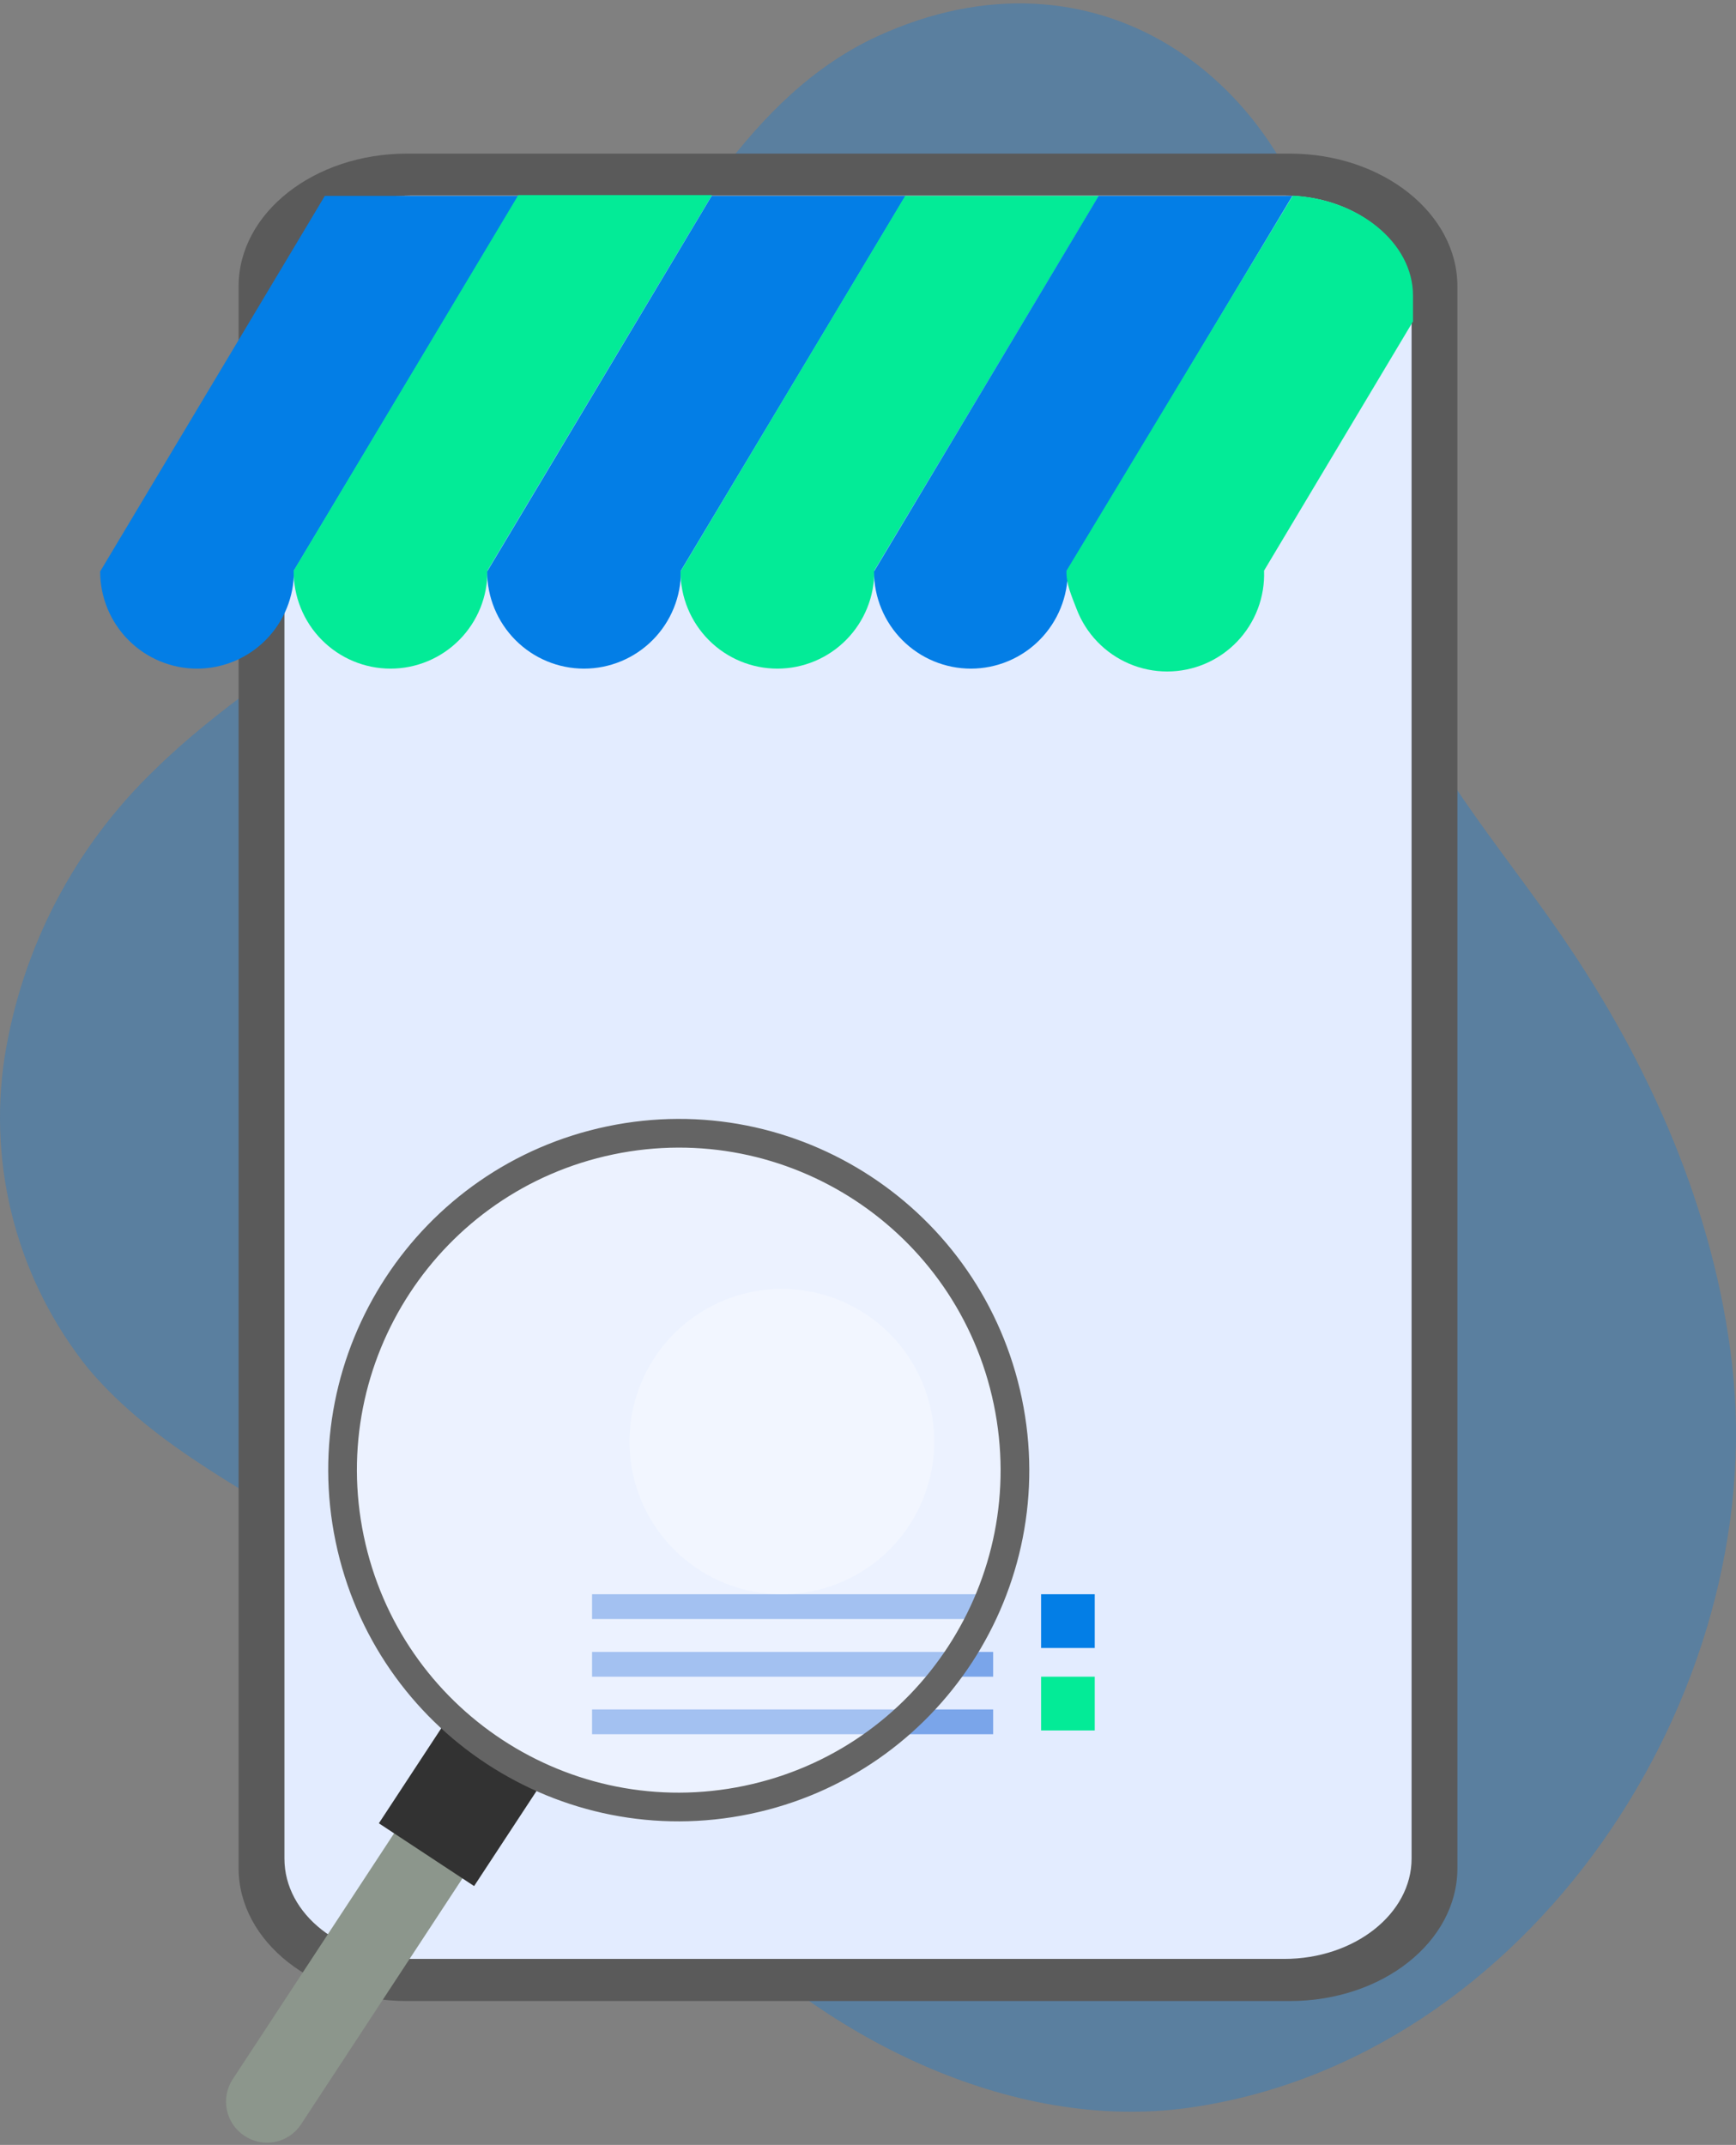 <svg width="242" height="299" viewBox="0 0 242 299" fill="none" xmlns="http://www.w3.org/2000/svg">
<rect x="0" y="0" width="242" height="299" fill="#808080" stroke="none"/>
<path opacity="0.3" d="M122.303 5.062C104.308 13.356 94.901 32.831 83.664 49.184C74.388 62.659 63.134 74.652 50.284 84.759C40.721 92.272 30.282 98.732 21.616 107.26C10.409 118.007 3.034 132.144 0.622 147.499C-0.527 155.131 -0.081 162.919 1.931 170.369C3.942 177.82 7.475 184.771 12.307 190.782C21.752 201.983 35.502 208.345 47.791 216.326C59.559 223.964 70.199 233.219 79.399 243.822C85.534 250.925 91.084 258.595 97.355 265.503C114.006 283.554 140.59 297.37 165.752 293.818C213.038 287.164 246.75 236.368 241.452 190.196C238.998 168.73 229.962 148.299 217.712 130.482C208.968 117.739 198.393 105.894 193.134 91.336C187.389 75.412 188.577 57.868 185.519 41.203C179.794 10.448 152.528 -8.832 122.303 5.062Z" fill="#037EE6"/>
<path d="M179.794 21.415H56.73C43.779 21.415 33.263 29.689 33.263 39.915V260.429C33.263 270.655 43.779 278.948 56.73 278.948H179.794C192.745 278.948 203.164 270.655 203.164 260.429V39.915C203.164 29.689 192.648 21.415 179.794 21.415Z" fill="#5A5A5A"/>
<path d="M179.034 27.27H57.392C47.654 27.27 39.65 33.534 39.65 41.262V259.083C39.65 266.888 47.596 273.075 57.392 273.075H179.034C188.772 273.075 196.776 266.81 196.776 259.083V41.262C196.776 33.534 188.83 27.27 179.034 27.27Z" fill="#E3ECFF"/>
<path d="M27.478 93.209C23.894 93.209 20.456 91.782 17.921 89.242C15.386 86.702 13.962 83.258 13.962 79.666L45.279 27.308H72.291L40.974 79.549C40.99 81.335 40.652 83.108 39.981 84.763C39.31 86.418 38.319 87.924 37.064 89.194C35.81 90.464 34.317 91.472 32.672 92.161C31.026 92.85 29.261 93.206 27.478 93.209Z" fill="#037EE6"/>
<path d="M54.432 93.209C52.649 93.207 50.884 92.851 49.239 92.162C47.593 91.473 46.1 90.464 44.846 89.194C43.591 87.925 42.6 86.419 41.929 84.763C41.258 83.108 40.92 81.336 40.936 79.549L72.252 27.192H99.264L67.948 79.549C67.963 81.337 67.625 83.111 66.953 84.768C66.28 86.424 65.287 87.931 64.031 89.201C62.774 90.471 61.279 91.479 59.631 92.167C57.984 92.855 56.217 93.209 54.432 93.209V93.209Z" fill="#03EB97"/>
<path d="M81.405 93.209C77.824 93.204 74.391 91.775 71.861 89.235C69.33 86.696 67.909 83.254 67.909 79.666L99.205 27.308H126.237L94.921 79.549C94.936 81.337 94.598 83.111 93.926 84.767C93.253 86.424 92.26 87.931 91.004 89.201C89.747 90.471 88.252 91.479 86.604 92.167C84.957 92.855 83.19 93.209 81.405 93.209Z" fill="#037EE6"/>
<path d="M108.378 93.209C104.794 93.209 101.356 91.782 98.821 89.242C96.287 86.702 94.862 83.258 94.862 79.666L126.179 27.308H153.191L121.875 79.549C121.89 81.335 121.553 83.108 120.881 84.763C120.21 86.418 119.219 87.924 117.964 89.194C116.71 90.464 115.217 91.472 113.572 92.161C111.927 92.85 110.162 93.206 108.378 93.209Z" fill="#03EB97"/>
<path d="M135.351 93.209C131.767 93.209 128.329 91.782 125.794 89.242C123.26 86.702 121.836 83.258 121.836 79.666L153.152 27.308H180.164L148.848 79.549C148.863 81.335 148.526 83.108 147.854 84.763C147.183 86.418 146.192 87.924 144.937 89.194C143.683 90.464 142.19 91.472 140.545 92.161C138.9 92.85 137.134 93.206 135.351 93.209Z" fill="#037EE6"/>
<path d="M180.216 27.271L148.667 79.564C148.598 81.385 149.428 83.185 150.075 84.887C150.723 86.59 151.707 88.143 152.968 89.456C154.229 90.768 155.741 91.812 157.414 92.525C159.087 93.238 160.886 93.606 162.704 93.606C164.523 93.606 166.322 93.238 167.995 92.525C169.668 91.812 171.18 90.768 172.441 89.456C173.702 88.143 174.686 86.59 175.334 84.887C175.981 83.185 176.279 81.369 176.21 79.549L196.971 44.813V41.183C196.971 33.865 189.428 27.759 180.216 27.271Z" fill="#03EB97"/>
<path d="M138.448 230.279H82.535V233.733H138.448V230.279Z" fill="#7AA5EA"/>
<path d="M138.448 222.239H82.535V225.693H138.448V222.239Z" fill="#7AA5EA"/>
<path d="M138.448 238.299H82.535V241.753H138.448V238.299Z" fill="#7AA5EA"/>
<path d="M152.606 222.239H145.128V229.732H152.606V222.239Z" fill="#037EE6"/>
<path d="M152.606 233.733H145.128V241.227H152.606V233.733Z" fill="#03EB97"/>
<path d="M34.081 297.741C33.454 297.33 32.915 296.8 32.494 296.18C32.072 295.56 31.777 294.863 31.625 294.129C31.473 293.395 31.468 292.638 31.608 291.901C31.749 291.165 32.033 290.463 32.445 289.837L58.191 250.613L67.714 256.897L41.949 296.16C41.536 296.782 41.005 297.317 40.386 297.733C39.767 298.149 39.073 298.439 38.342 298.586C37.611 298.733 36.858 298.734 36.127 298.589C35.396 298.444 34.7 298.155 34.081 297.741V297.741Z" fill="#8C968C"/>
<path d="M75.531 248.542L62.255 239.79L52.815 254.169L66.091 262.921L75.531 248.542Z" fill="#323232"/>
<path opacity="0.31" d="M126.743 212.658C124.434 216.176 121.135 218.929 117.265 220.569C113.394 222.208 109.125 222.661 104.998 221.87C100.87 221.078 97.07 219.078 94.076 216.123C91.083 213.167 89.032 209.388 88.182 205.264C87.333 201.14 87.722 196.857 89.302 192.955C90.882 189.053 93.581 185.708 97.058 183.343C100.535 180.978 104.634 179.7 108.837 179.669C113.039 179.638 117.156 180.857 120.667 183.171C125.375 186.274 128.66 191.124 129.799 196.653C130.939 202.183 129.839 207.94 126.743 212.658V212.658Z" fill="white"/>
<path opacity="0.31" d="M104.177 250.902C129.512 245.613 145.77 220.746 140.491 195.36C135.213 169.975 110.396 153.683 85.061 158.973C59.727 164.262 43.468 189.129 48.747 214.515C54.026 239.901 78.843 256.192 104.177 250.902Z" fill="white"/>
<path d="M104.177 250.902C129.512 245.613 145.77 220.746 140.491 195.36C135.213 169.975 110.396 153.683 85.061 158.973C59.727 164.262 43.468 189.129 48.747 214.515C54.026 239.901 78.843 256.192 104.177 250.902Z" stroke="#646464" stroke-width="4" stroke-miterlimit="10"/>
</svg>
